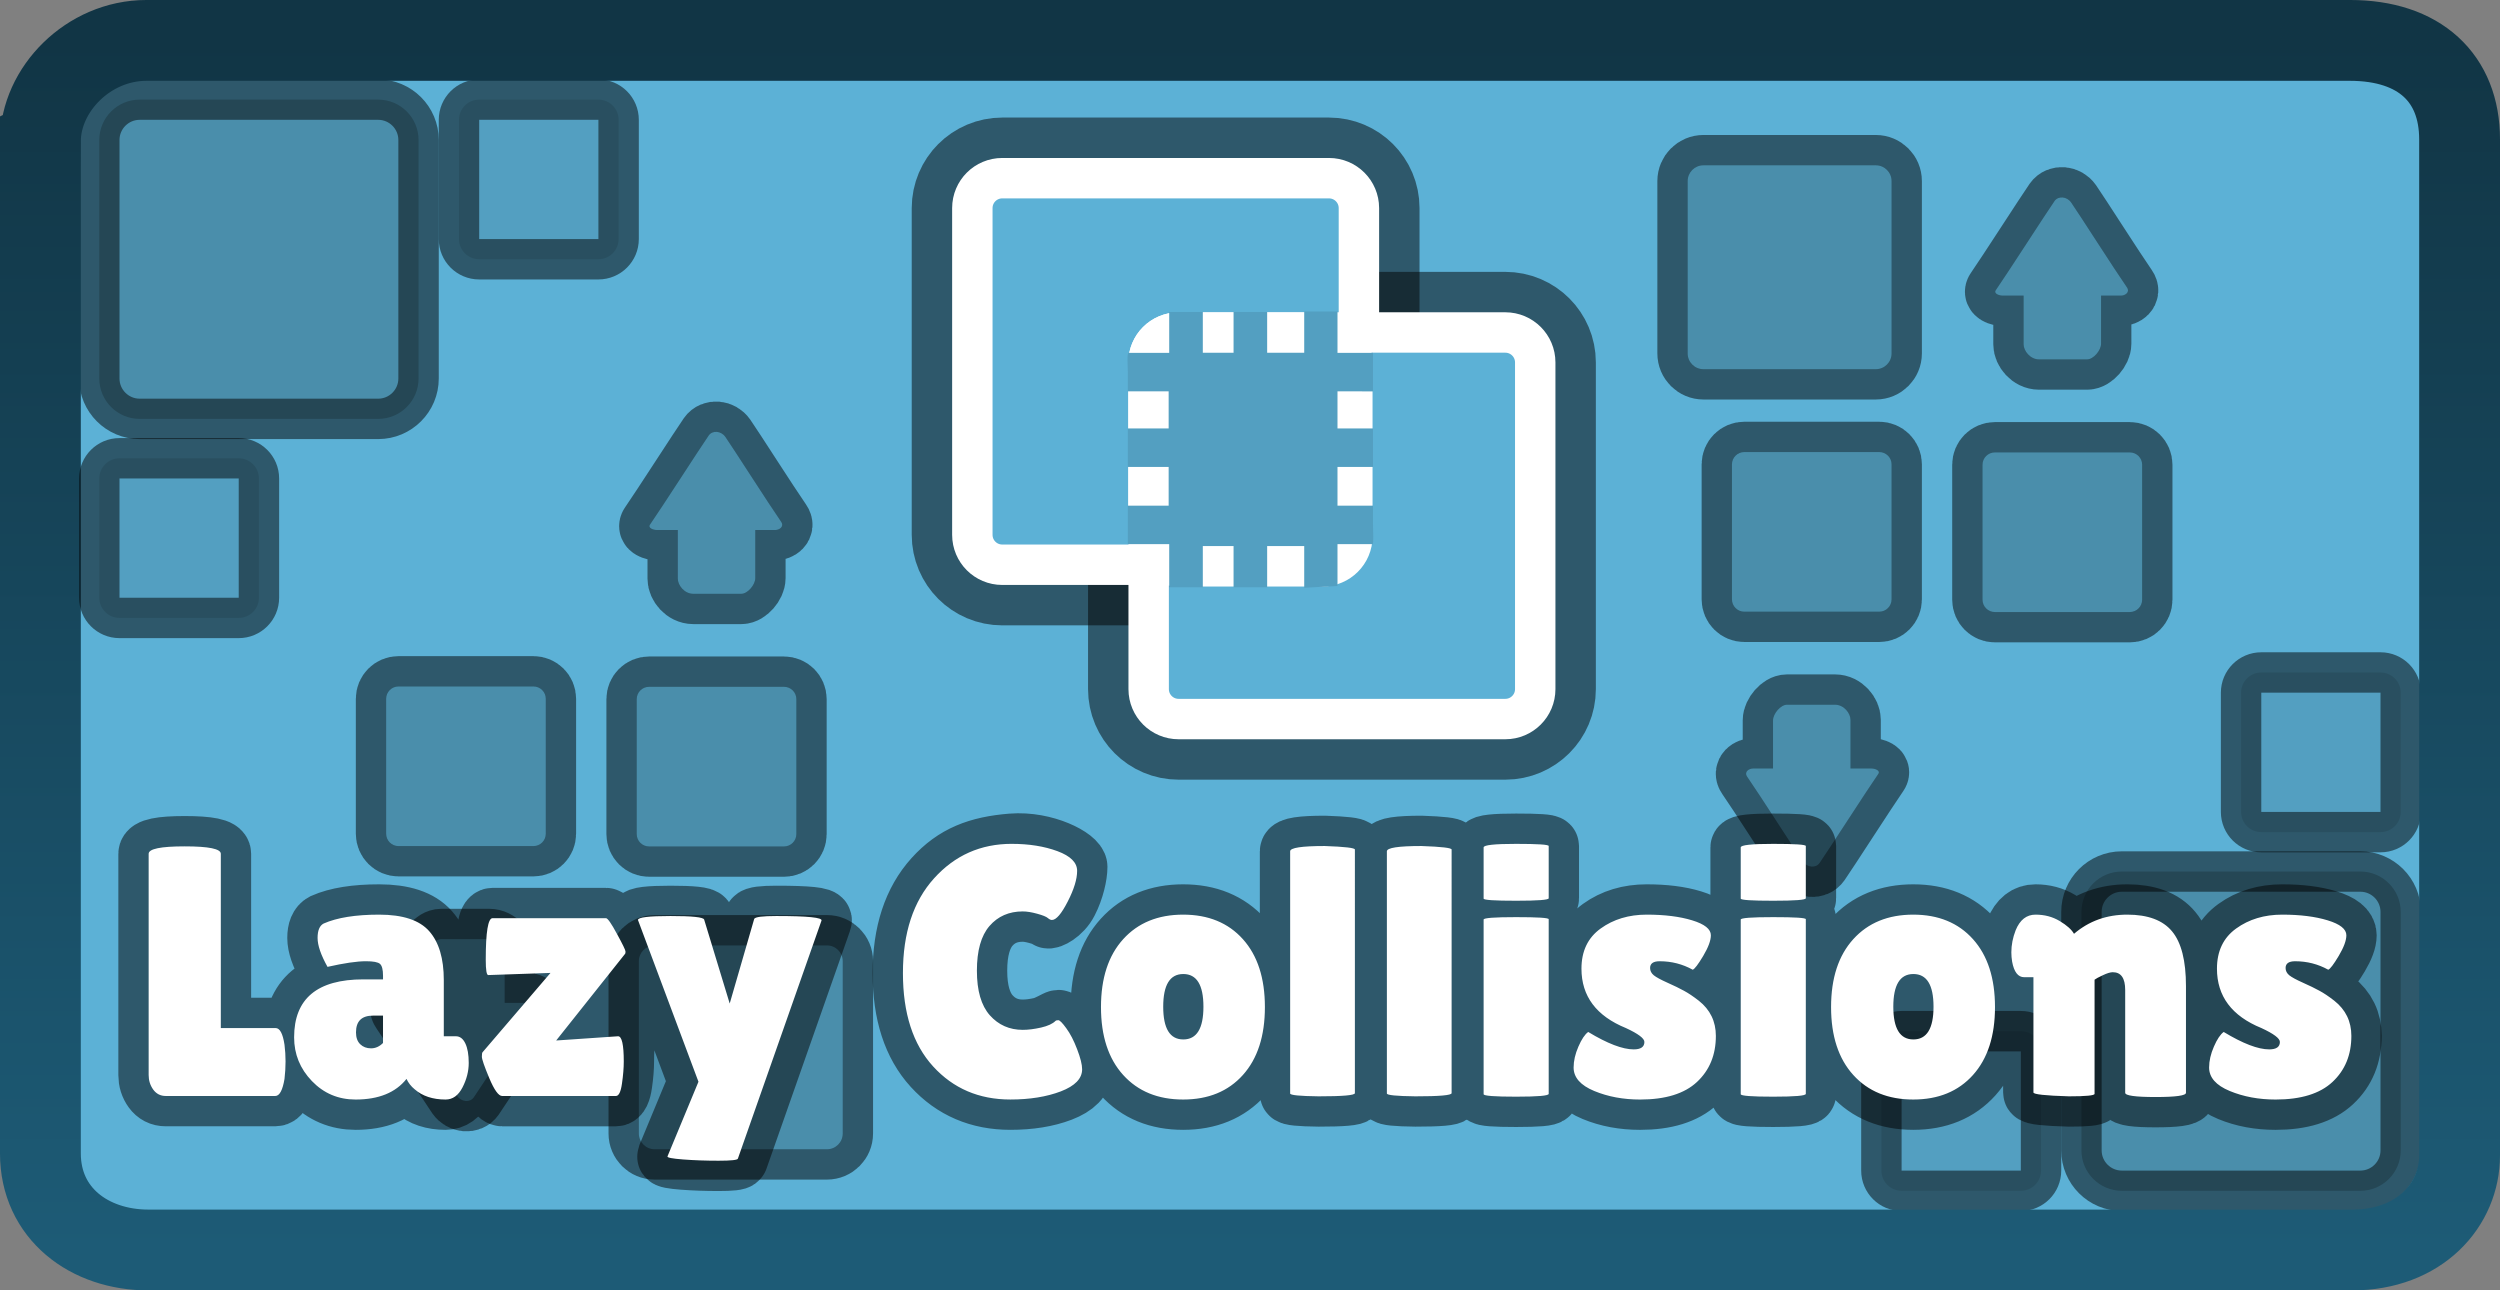 <svg version="1.1" xmlns="http://www.w3.org/2000/svg" xmlns:xlink="http://www.w3.org/1999/xlink" width="309.297" height="159.649" viewBox="0,0,309.297,159.649"><rect x="0" y="0" width="309.297" height="159.649" fill="#808080" stroke="none"/><defs><linearGradient x1="240" y1="105.176" x2="240" y2="254.824" gradientUnits="userSpaceOnUse" id="color-1"><stop offset="0" stop-color="#113545"/><stop offset="1" stop-color="#1d5b76"/></linearGradient></defs><g transform="translate(-85.351,-100.176)"><g data-paper-data="{&quot;isPaintingLayer&quot;:true}" fill-rule="nonzero" stroke-linejoin="miter" stroke-miterlimit="10" stroke-dasharray="" stroke-dashoffset="0" style="mix-blend-mode: normal"><path d="M91.75,252.25v-144.5h296.5v144.5z" fill="#5cb1d6" stroke="none" stroke-width="0" stroke-linecap="butt"/><path d="M187.662,217.137c1.078,0 1.952,0.874 1.952,1.952v21.323c0,1.078 -0.874,1.952 -1.952,1.952h-21.323c-1.078,0 -1.952,-0.874 -1.952,-1.952v-21.323c0,-1.078 0.874,-1.952 1.952,-1.952z" data-paper-data="{&quot;index&quot;:null}" fill="#539fc1" stroke-opacity="0.502" stroke="#000000" stroke-width="7.5" stroke-linecap="butt"/><path d="M187.662,217.137c1.078,0 1.952,0.874 1.952,1.952v21.323c0,1.078 -0.874,1.952 -1.952,1.952h-21.323c-1.078,0 -1.952,-0.874 -1.952,-1.952v-21.323c0,-1.078 0.874,-1.952 1.952,-1.952z" data-paper-data="{&quot;index&quot;:null}" fill="#4a8eab" stroke-opacity="0.502" stroke="#000000" stroke-width="0" stroke-linecap="butt"/><path d="M306.437,187.362c1.068,0 3.974,0 5.936,0c1.111,0 1.918,1.066 1.918,1.865c0,1.436 0,6.024 0,6.024c0,0 2.071,0 2.57,0c0.463,0 1.164,0.251 0.869,0.675c-1.354,1.948 -6.251,9.565 -7.263,11.022c-0.468,0.673 -1.539,0.57 -2.055,-0.172c-0.98,-1.411 -5.392,-8.329 -6.892,-10.487c-0.443,-0.638 0.236,-1.037 0.717,-1.037c0.484,0 2.471,0 2.471,0c0,0 0,-4.511 0,-5.952c0,-0.822 0.944,-1.938 1.728,-1.938z" data-paper-data="{&quot;index&quot;:null}" fill="#539fc1" stroke-opacity="0.502" stroke="#000000" stroke-width="7.5" stroke-linecap="butt"/><path d="M317.847,156.103c0.844,0 1.528,0.684 1.528,1.528v16.694c0,0.844 -0.684,1.528 -1.528,1.528h-16.694c-0.844,0 -1.528,-0.684 -1.528,-1.528v-16.694c0,-0.844 0.684,-1.528 1.528,-1.528z" data-paper-data="{&quot;index&quot;:null}" fill="#539fc1" stroke-opacity="0.502" stroke="#000000" stroke-width="7.5" stroke-linecap="butt"/><path d="M317.847,156.103c0.844,0 1.528,0.684 1.528,1.528v16.694c0,0.844 -0.684,1.528 -1.528,1.528h-16.694c-0.844,0 -1.528,-0.684 -1.528,-1.528v-16.694c0,-0.844 0.684,-1.528 1.528,-1.528z" data-paper-data="{&quot;index&quot;:null}" fill="#4a8eab" stroke-opacity="0.502" stroke="#000000" stroke-width="0" stroke-linecap="butt"/><path d="M306.437,187.362c1.068,0 3.974,0 5.936,0c1.111,0 1.918,1.066 1.918,1.865c0,1.436 0,6.024 0,6.024c0,0 2.071,0 2.57,0c0.463,0 1.164,0.251 0.869,0.675c-1.354,1.948 -6.251,9.565 -7.263,11.022c-0.468,0.673 -1.539,0.57 -2.055,-0.172c-0.98,-1.411 -5.392,-8.329 -6.892,-10.487c-0.443,-0.638 0.236,-1.037 0.717,-1.037c0.484,0 2.471,0 2.471,0c0,0 0,-4.511 0,-5.952c0,-0.822 0.944,-1.938 1.728,-1.938z" data-paper-data="{&quot;index&quot;:null}" fill="#4a8eab" stroke-opacity="0.502" stroke="#000000" stroke-width="0" stroke-linecap="butt"/><path d="M343.563,144.639c-1.068,0 -3.974,0 -5.936,0c-1.111,0 -1.918,-1.066 -1.918,-1.865c0,-1.436 0,-6.024 0,-6.024c0,0 -2.071,0 -2.57,0c-0.463,0 -1.164,-0.251 -0.869,-0.675c1.354,-1.948 6.251,-9.565 7.263,-11.022c0.468,-0.673 1.539,-0.57 2.055,0.172c0.98,1.411 5.392,8.329 6.892,10.487c0.443,0.638 -0.236,1.037 -0.717,1.037c-0.484,0 -2.471,0 -2.471,0c0,0 0,4.51 0,5.952c0,0.822 -0.944,1.938 -1.728,1.938z" data-paper-data="{&quot;index&quot;:null}" fill="#539fc1" stroke-opacity="0.502" stroke="#000000" stroke-width="7.5" stroke-linecap="butt"/><path d="M332.153,175.897c-0.844,0 -1.528,-0.684 -1.528,-1.528v-16.694c0,-0.844 0.684,-1.528 1.528,-1.528h16.694c0.844,0 1.528,0.684 1.528,1.528v16.694c0,0.844 -0.684,1.528 -1.528,1.528z" data-paper-data="{&quot;index&quot;:null}" fill="#539fc1" stroke-opacity="0.502" stroke="#000000" stroke-width="7.5" stroke-linecap="butt"/><path d="M332.153,175.897c-0.844,0 -1.528,-0.684 -1.528,-1.528v-16.694c0,-0.844 0.684,-1.528 1.528,-1.528h16.694c0.844,0 1.528,0.684 1.528,1.528v16.694c0,0.844 -0.684,1.528 -1.528,1.528z" data-paper-data="{&quot;index&quot;:null}" fill="#4a8eab" stroke-opacity="0.502" stroke="#000000" stroke-width="0" stroke-linecap="butt"/><path d="M343.563,144.639c-1.068,0 -3.974,0 -5.936,0c-1.111,0 -1.918,-1.066 -1.918,-1.865c0,-1.436 0,-6.024 0,-6.024c0,0 -2.071,0 -2.57,0c-0.463,0 -1.164,-0.251 -0.869,-0.675c1.354,-1.948 6.251,-9.565 7.263,-11.022c0.468,-0.673 1.539,-0.57 2.055,0.172c0.98,1.411 5.392,8.329 6.892,10.487c0.443,0.638 -0.236,1.037 -0.717,1.037c-0.484,0 -2.471,0 -2.471,0c0,0 0,4.511 0,5.952c0,0.822 -0.944,1.938 -1.728,1.938z" data-paper-data="{&quot;index&quot;:null}" fill="#4a8eab" stroke-opacity="0.502" stroke="#000000" stroke-width="0" stroke-linecap="butt"/><path d="M177.064,173.639c-1.068,0 -3.974,0 -5.936,0c-1.111,0 -1.918,-1.066 -1.918,-1.865c0,-1.436 0,-6.024 0,-6.024c0,0 -2.071,0 -2.57,0c-0.463,0 -1.164,-0.251 -0.869,-0.675c1.354,-1.948 6.251,-9.565 7.263,-11.022c0.468,-0.673 1.539,-0.57 2.055,0.172c0.98,1.411 5.392,8.329 6.892,10.487c0.443,0.638 -0.236,1.037 -0.717,1.037c-0.484,0 -2.471,0 -2.471,0c0,0 0,4.511 0,5.952c0,0.822 -0.944,1.938 -1.728,1.938z" data-paper-data="{&quot;index&quot;:null}" fill="#539fc1" stroke-opacity="0.502" stroke="#000000" stroke-width="7.5" stroke-linecap="butt"/><path d="M165.653,204.897c-0.844,0 -1.528,-0.684 -1.528,-1.528v-16.694c0,-0.844 0.684,-1.528 1.528,-1.528h16.694c0.844,0 1.528,0.684 1.528,1.528v16.694c0,0.844 -0.684,1.528 -1.528,1.528z" data-paper-data="{&quot;index&quot;:null}" fill="#539fc1" stroke-opacity="0.502" stroke="#000000" stroke-width="7.5" stroke-linecap="butt"/><path d="M165.653,204.897c-0.844,0 -1.528,-0.684 -1.528,-1.528v-16.694c0,-0.844 0.684,-1.528 1.528,-1.528h16.694c0.844,0 1.528,0.684 1.528,1.528v16.694c0,0.844 -0.684,1.528 -1.528,1.528z" data-paper-data="{&quot;index&quot;:null}" fill="#4a8eab" stroke-opacity="0.502" stroke="#000000" stroke-width="0" stroke-linecap="butt"/><path d="M177.064,173.639c-1.068,0 -3.974,0 -5.936,0c-1.111,0 -1.918,-1.066 -1.918,-1.865c0,-1.436 0,-6.024 0,-6.024c0,0 -2.071,0 -2.57,0c-0.463,0 -1.164,-0.251 -0.869,-0.675c1.354,-1.948 6.251,-9.565 7.263,-11.022c0.468,-0.673 1.539,-0.57 2.055,0.172c0.98,1.411 5.392,8.329 6.892,10.487c0.443,0.638 -0.236,1.037 -0.717,1.037c-0.484,0 -2.471,0 -2.471,0c0,0 0,4.511 0,5.952c0,0.822 -0.944,1.938 -1.728,1.938z" data-paper-data="{&quot;index&quot;:null}" fill="#4a8eab" stroke-opacity="0.502" stroke="#000000" stroke-width="0" stroke-linecap="butt"/><path d="M139.936,216.361c1.068,0 3.974,0 5.936,0c1.111,0 1.918,1.066 1.918,1.865c0,1.436 0,6.024 0,6.024c0,0 2.071,0 2.57,0c0.463,0 1.164,0.251 0.869,0.675c-1.354,1.948 -6.251,9.565 -7.263,11.022c-0.468,0.673 -1.539,0.57 -2.055,-0.172c-0.98,-1.411 -5.392,-8.329 -6.892,-10.487c-0.443,-0.638 0.236,-1.037 0.717,-1.037c0.484,0 2.471,0 2.471,0c0,0 0,-4.51 0,-5.952c0,-0.822 0.944,-1.938 1.728,-1.938z" data-paper-data="{&quot;index&quot;:null}" fill="#539fc1" stroke-opacity="0.502" stroke="#000000" stroke-width="7.5" stroke-linecap="butt"/><path d="M151.347,185.103c0.844,0 1.528,0.684 1.528,1.528v16.694c0,0.844 -0.684,1.528 -1.528,1.528h-16.694c-0.844,0 -1.528,-0.684 -1.528,-1.528v-16.694c0,-0.844 0.684,-1.528 1.528,-1.528z" data-paper-data="{&quot;index&quot;:null}" fill="#539fc1" stroke-opacity="0.502" stroke="#000000" stroke-width="7.5" stroke-linecap="butt"/><path d="M151.347,185.103c0.844,0 1.528,0.684 1.528,1.528v16.694c0,0.844 -0.684,1.528 -1.528,1.528h-16.694c-0.844,0 -1.528,-0.684 -1.528,-1.528v-16.694c0,-0.844 0.684,-1.528 1.528,-1.528z" data-paper-data="{&quot;index&quot;:null}" fill="#4a8eab" stroke-opacity="0.502" stroke="#000000" stroke-width="0" stroke-linecap="butt"/><path d="M139.936,216.361c1.068,0 3.974,0 5.936,0c1.111,0 1.918,1.066 1.918,1.865c0,1.436 0,6.024 0,6.024c0,0 2.071,0 2.57,0c0.463,0 1.164,0.251 0.869,0.675c-1.354,1.948 -6.251,9.565 -7.263,11.022c-0.468,0.673 -1.539,0.57 -2.055,-0.172c-0.98,-1.411 -5.392,-8.329 -6.892,-10.487c-0.443,-0.638 0.236,-1.037 0.717,-1.037c0.484,0 2.471,0 2.471,0c0,0 0,-4.511 0,-5.952c0,-0.822 0.944,-1.938 1.728,-1.938z" data-paper-data="{&quot;index&quot;:null}" fill="#4a8eab" stroke-opacity="0.502" stroke="#000000" stroke-width="0" stroke-linecap="butt"/><path d="M209.348,170.045c-2.043,0 -3.7,-1.657 -3.7,-3.7v-40.425c0,-2.044 1.657,-3.7 3.7,-3.7h40.425c2.043,0 3.7,1.657 3.7,3.7v40.425c0,2.044 -1.657,3.7 -3.7,3.7z" fill="none" stroke-opacity="0.502" stroke="#000000" stroke-width="15" stroke-linecap="butt"/><path d="M231.163,189.136c-2.044,0 -3.7,-1.657 -3.7,-3.7v-40.425c0,-2.044 1.657,-3.7 3.7,-3.7h40.425c2.043,0 3.7,1.657 3.7,3.7v40.425c0,2.043 -1.657,3.7 -3.7,3.7z" fill="none" stroke-opacity="0.502" stroke="#000000" stroke-width="15" stroke-linecap="butt"/><path d="M335.365,227.75c1.381,0 2.5,1.119 2.5,2.5v14.75c0,1.381 -1.119,2.5 -2.5,2.5h-14.75c-1.381,0 -2.5,-1.119 -2.5,-2.5v-14.75c0,-1.381 1.119,-2.5 2.5,-2.5z" data-paper-data="{&quot;index&quot;:null}" fill="#539fc1" stroke-opacity="0.502" stroke="#000000" stroke-width="5" stroke-linecap="butt"/><path d="M377.365,208c2.761,0 5,2.239 5,5v29.5c0,2.761 -2.239,5 -5,5h-29.5c-2.761,0 -5,-2.239 -5,-5v-29.5c0,-2.761 2.239,-5 5,-5z" data-paper-data="{&quot;index&quot;:null}" fill="#4a8eab" stroke-opacity="0.502" stroke="#000000" stroke-width="5" stroke-linecap="butt"/><path d="M362.615,185.875c0,-1.381 1.119,-2.5 2.5,-2.5h14.75c1.381,0 2.5,1.119 2.5,2.5v14.75c0,1.381 -1.119,2.5 -2.5,2.5h-14.75c-1.381,0 -2.5,-1.119 -2.5,-2.5z" data-paper-data="{&quot;index&quot;:null}" fill="#539fc1" stroke-opacity="0.502" stroke="#000000" stroke-width="5" stroke-linecap="butt"/><path d="M144.635,132.25c-1.381,0 -2.5,-1.119 -2.5,-2.5v-14.75c0,-1.381 1.119,-2.5 2.5,-2.5h14.75c1.381,0 2.5,1.119 2.5,2.5v14.75c0,1.381 -1.119,2.5 -2.5,2.5z" fill="#539fc1" stroke-opacity="0.502" stroke="#000000" stroke-width="5" stroke-linecap="butt"/><path d="M102.635,152c-2.761,0 -5,-2.239 -5,-5v-29.5c0,-2.761 2.239,-5 5,-5h29.5c2.761,0 5,2.239 5,5v29.5c0,2.761 -2.239,5 -5,5z" fill="#4a8eab" stroke-opacity="0.502" stroke="#000000" stroke-width="5" stroke-linecap="butt"/><path d="M90.351,117.671c0,-6.399 5.915,-12.496 13.119,-12.496c28.933,0 219.728,0 272.61,0c8.614,0 13.568,4.644 13.568,12.246c0,30.592 0,109.092 0,125.705c0,6.04 -4.859,11.698 -13.319,11.698c-52.467,0 -243.426,0 -272.61,0c-7.328,0 -13.369,-4.524 -13.369,-11.947c0,-30.161 0,-108.193 0,-125.206z" data-paper-data="{&quot;index&quot;:null}" fill="none" stroke="url(#color-1)" stroke-width="10" stroke-linecap="butt"/><path d="M103.742,233.175v-27.369c0,-0.613 1.487,-0.919 4.46,-0.919c2.979,0 4.468,0.306 4.468,0.919v21.56h6.78c0.527,0 0.894,0.69 1.1,2.071c0.086,0.67 0.129,1.358 0.129,2.062c0,0.705 -0.043,1.424 -0.129,2.157c-0.235,1.409 -0.616,2.114 -1.143,2.114h-13.551c-0.647,0 -1.163,-0.264 -1.547,-0.791c-0.378,-0.527 -0.567,-1.129 -0.567,-1.805zM125.871,219.796c-0.819,-1.467 -1.229,-2.661 -1.229,-3.583c0,-0.922 0.249,-1.515 0.748,-1.779c1.667,-0.733 3.959,-1.1 6.875,-1.1c2.922,0 4.984,0.682 6.187,2.045c1.203,1.363 1.805,3.38 1.805,6.05v6.952h1.495c0.498,0 0.888,0.295 1.169,0.885c0.281,0.584 0.421,1.389 0.421,2.415c0,1.025 -0.258,2.037 -0.773,3.033c-0.516,0.997 -1.212,1.495 -2.088,1.495c-1.587,0 -2.864,-0.424 -3.833,-1.272c-0.435,-0.355 -0.771,-0.782 -1.005,-1.28c-1.352,1.701 -3.452,2.552 -6.299,2.552c-2.137,0 -3.939,-0.762 -5.405,-2.286c-1.467,-1.524 -2.2,-3.328 -2.2,-5.414c0,-4.778 2.859,-7.167 8.576,-7.167h2.423v-0.447c0,-0.762 -0.126,-1.252 -0.378,-1.469c-0.246,-0.218 -0.825,-0.327 -1.736,-0.327c-1.117,0 -2.701,0.232 -4.752,0.696zM129.394,227.899c0,0.642 0.175,1.131 0.524,1.469c0.349,0.338 0.796,0.507 1.341,0.507c0.544,0 1.037,-0.221 1.478,-0.662v-3.386h-1.237c-1.404,0 -2.105,0.69 -2.105,2.071zM145.756,220.81c-0.206,0 -0.309,-0.63 -0.309,-1.891c0,-3.432 0.281,-5.147 0.842,-5.147h14.033c0.206,0 0.659,0.647 1.358,1.942c0.705,1.289 1.043,2.429 1.014,2.458l-8.533,10.733l8.228,-2.81c0.47,0 0.133,3.325 0.133,5.405c0,0.796 -0.074,1.707 -0.223,2.733c-0.143,1.025 -0.392,1.538 -0.748,1.538h-14.076c-0.441,0 -0.971,-0.733 -1.59,-2.2c-0.613,-1.467 -2.491,-6.783 -2.491,-7.092c0,-0.309 10.062,-5.935 10.062,-5.935zM164.278,213.995c0,-0.327 1.341,-0.49 4.022,-0.49c2.687,0 4.076,0.146 4.168,0.438c0,0 1.468,4.821 2.047,6.725c0.428,1.405 1.798,1.307 2.216,-0.137c0.554,-1.914 1.933,-6.675 1.933,-6.675c0.12,-0.235 1.031,-0.352 2.733,-0.352c3.901,0 5.763,0.192 5.586,0.576l-10.338,29.432c-0.029,0.178 -0.828,0.266 -2.397,0.266c-1.57,0 -3.031,-0.052 -4.383,-0.155c-1.346,-0.103 -1.991,-0.229 -1.933,-0.378l3.833,-9.238zM218.613,207.42c0,1.025 -0.39,2.794 -1.169,4.307c-0.773,1.512 -2.269,2.188 -2.458,2.028c-0.189,-0.166 -0.63,-0.344 -1.323,-0.533c-0.687,-0.189 -1.28,-0.284 -1.779,-0.284c-1.701,0 -3.073,0.602 -4.116,1.805c-1.037,1.203 -1.555,3.045 -1.555,5.525c0,2.475 0.533,4.314 1.598,5.517c1.071,1.203 2.429,1.805 4.073,1.805c0.676,0 1.432,-0.095 2.269,-0.284c0.836,-0.195 1.954,-0.911 2.131,-0.911c0.178,0 0.507,0.332 0.988,0.997c0.487,0.659 0.934,1.524 1.341,2.595c0.412,1.071 0.619,1.899 0.619,2.483c0,1.146 -0.879,2.057 -2.638,2.733c-1.759,0.67 -3.841,1.005 -6.247,1.005c-3.873,0 -7.055,-1.363 -9.547,-4.09c-2.492,-2.727 -3.738,-6.577 -3.738,-11.549c0,-4.973 1.283,-8.88 3.85,-11.721c2.567,-2.847 5.465,-3.937 9.607,-4.271c4.142,-0.334 8.095,1.817 8.095,2.843zM224.313,233.175c-1.833,-2.022 -2.75,-4.824 -2.75,-8.404c0,-3.58 0.917,-6.382 2.75,-8.404c1.833,-2.022 4.305,-3.033 7.416,-3.033c3.111,0 5.574,1.011 7.39,3.033c1.816,2.022 2.724,4.824 2.724,8.404c0,3.58 -0.908,6.382 -2.724,8.404c-1.816,2.022 -4.279,3.033 -7.39,3.033c-3.111,0 -5.583,-1.011 -7.416,-3.033zM231.746,220.681c-1.656,0 -2.483,1.349 -2.483,4.047c0,2.698 0.828,4.047 2.483,4.047c1.661,0 2.492,-1.349 2.492,-4.047c0,-2.698 -0.831,-4.047 -2.492,-4.047zM252.976,235.418c0,0.264 -1.495,0.395 -4.486,0.395c-2.349,-0.029 -3.523,-0.146 -3.523,-0.352v-29.964c0,-0.435 1.424,-0.653 4.271,-0.653c2.492,0.086 3.738,0.232 3.738,0.438zM264.943,235.418c0,0.264 -1.495,0.395 -4.486,0.395c-2.349,-0.029 -3.523,-0.146 -3.523,-0.352v-29.964c0,-0.435 1.424,-0.653 4.271,-0.653c2.492,0.086 3.738,0.232 3.738,0.438zM276.954,235.504c0,0.235 -1.343,0.352 -4.03,0.352c-2.681,0 -4.022,-0.103 -4.022,-0.309v-21.603c0,-0.201 1.341,-0.301 4.022,-0.301c2.687,0 4.03,0.086 4.03,0.258zM276.954,211.306c0,0.206 -1.343,0.309 -4.03,0.309c-2.681,0 -4.022,-0.089 -4.022,-0.266v-6.333c0,-0.292 1.341,-0.438 4.022,-0.438c2.687,0 4.03,0.089 4.03,0.266zM281.841,227.848c2.377,1.438 4.254,2.157 5.629,2.157c0.882,0 1.323,-0.306 1.323,-0.919c0,-0.441 -0.762,-1.014 -2.286,-1.719c-3.666,-1.495 -5.5,-3.944 -5.5,-7.347c0,-2.171 0.791,-3.827 2.372,-4.967c1.587,-1.146 3.486,-1.719 5.697,-1.719c2.217,0 4.093,0.235 5.629,0.705c1.541,0.47 2.312,1.086 2.312,1.848c0,0.642 -0.315,1.492 -0.945,2.552c-0.63,1.054 -1.063,1.624 -1.298,1.71c-1.26,-0.699 -2.624,-1.048 -4.09,-1.048c-0.791,0 -1.186,0.278 -1.186,0.834c0,0.349 0.152,0.65 0.455,0.902c0.309,0.246 0.874,0.553 1.693,0.919c0.825,0.367 1.507,0.699 2.045,0.997c0.544,0.292 1.154,0.702 1.83,1.229c1.409,1.111 2.114,2.564 2.114,4.357c0,2.343 -0.779,4.242 -2.337,5.697c-1.552,1.449 -3.898,2.174 -7.038,2.174c-2.08,0 -3.97,-0.352 -5.672,-1.057c-1.701,-0.705 -2.552,-1.673 -2.552,-2.904c0,-0.819 0.198,-1.681 0.593,-2.587c0.395,-0.911 0.799,-1.515 1.212,-1.813zM308.764,235.504c0,0.235 -1.343,0.352 -4.03,0.352c-2.681,0 -4.022,-0.103 -4.022,-0.309v-21.603c0,-0.201 1.341,-0.301 4.022,-0.301c2.687,0 4.03,0.086 4.03,0.258zM308.764,211.306c0,0.206 -1.343,0.309 -4.03,0.309c-2.681,0 -4.022,-0.089 -4.022,-0.266v-6.333c0,-0.292 1.341,-0.438 4.022,-0.438c2.687,0 4.03,0.089 4.03,0.266zM314.639,233.175c-1.833,-2.022 -2.75,-4.824 -2.75,-8.404c0,-3.58 0.917,-6.382 2.75,-8.404c1.833,-2.022 4.305,-3.033 7.416,-3.033c3.111,0 5.574,1.011 7.39,3.033c1.816,2.022 2.724,4.824 2.724,8.404c0,3.58 -0.908,6.382 -2.724,8.404c-1.816,2.022 -4.279,3.033 -7.39,3.033c-3.111,0 -5.583,-1.011 -7.416,-3.033zM322.072,220.681c-1.656,0 -2.483,1.349 -2.483,4.047c0,2.698 0.828,4.047 2.483,4.047c1.661,0 2.492,-1.349 2.492,-4.047c0,-2.698 -0.831,-4.047 -2.492,-4.047zM344.488,235.504c0,0.206 -1.054,0.309 -3.162,0.309c-2.933,-0.086 -4.4,-0.246 -4.4,-0.481v-14.256h-1.143c-0.762,0 -1.26,-0.644 -1.495,-1.933c-0.063,-0.384 -0.095,-0.765 -0.095,-1.143c0,-0.911 0.178,-1.822 0.533,-2.733c0.527,-1.289 1.346,-1.933 2.458,-1.933c1.117,0 2.114,0.264 2.99,0.791c0.882,0.527 1.472,1.054 1.77,1.581c1.845,-1.581 4.042,-2.372 6.591,-2.372c2.555,0 4.403,0.69 5.543,2.071c1.146,1.375 1.719,3.632 1.719,6.771v13.199c0,0.349 -1.255,0.524 -3.764,0.524c-2.503,0 -3.755,-0.175 -3.755,-0.524v-12.718c0,-1.467 -0.513,-2.2 -1.538,-2.2c-0.298,0 -0.71,0.126 -1.237,0.378c-0.527,0.246 -0.865,0.43 -1.014,0.55zM360.464,227.848c2.377,1.438 4.254,2.157 5.629,2.157c0.882,0 1.323,-0.306 1.323,-0.919c0,-0.441 -0.762,-1.014 -2.286,-1.719c-3.666,-1.495 -5.5,-3.944 -5.5,-7.347c0,-2.171 0.791,-3.827 2.372,-4.967c1.587,-1.146 3.486,-1.719 5.697,-1.719c2.217,0 4.093,0.235 5.629,0.705c1.541,0.47 2.312,1.086 2.312,1.848c0,0.642 -0.315,1.492 -0.945,2.552c-0.63,1.054 -1.063,1.624 -1.298,1.71c-1.26,-0.699 -2.624,-1.048 -4.09,-1.048c-0.791,0 -1.186,0.278 -1.186,0.834c0,0.349 0.152,0.65 0.455,0.902c0.309,0.246 0.874,0.553 1.693,0.919c0.825,0.367 1.507,0.699 2.045,0.997c0.544,0.292 1.154,0.702 1.83,1.229c1.409,1.111 2.114,2.564 2.114,4.357c0,2.343 -0.779,4.242 -2.337,5.697c-1.552,1.449 -3.898,2.174 -7.038,2.174c-2.08,0 -3.97,-0.352 -5.672,-1.057c-1.701,-0.705 -2.552,-1.673 -2.552,-2.904c0,-0.819 0.198,-1.681 0.593,-2.587c0.395,-0.911 0.799,-1.515 1.212,-1.813z" fill="none" stroke-opacity="0.502" stroke="#000000" stroke-width="7.5" stroke-linecap="square"/><path d="M103.742,233.175v-27.369c0,-0.613 1.487,-0.919 4.46,-0.919c2.979,0 4.468,0.306 4.468,0.919v21.56h6.78c0.527,0 0.894,0.69 1.1,2.071c0.086,0.67 0.129,1.358 0.129,2.062c0,0.705 -0.043,1.424 -0.129,2.157c-0.235,1.409 -0.616,2.114 -1.143,2.114h-13.551c-0.647,0 -1.163,-0.264 -1.547,-0.791c-0.378,-0.527 -0.567,-1.129 -0.567,-1.805zM125.871,219.796c-0.819,-1.467 -1.229,-2.661 -1.229,-3.583c0,-0.922 0.249,-1.515 0.748,-1.779c1.667,-0.733 3.959,-1.1 6.875,-1.1c2.922,0 4.984,0.682 6.187,2.045c1.203,1.363 1.805,3.38 1.805,6.05v6.952h1.495c0.498,0 0.888,0.295 1.169,0.885c0.281,0.584 0.421,1.389 0.421,2.415c0,1.025 -0.258,2.037 -0.773,3.033c-0.516,0.997 -1.212,1.495 -2.088,1.495c-1.587,0 -2.864,-0.424 -3.833,-1.272c-0.435,-0.355 -0.771,-0.782 -1.005,-1.28c-1.352,1.701 -3.452,2.552 -6.299,2.552c-2.137,0 -3.939,-0.762 -5.405,-2.286c-1.467,-1.524 -2.2,-3.328 -2.2,-5.414c0,-4.778 2.859,-7.167 8.576,-7.167h2.423v-0.447c0,-0.762 -0.126,-1.252 -0.378,-1.469c-0.246,-0.218 -0.825,-0.327 -1.736,-0.327c-1.117,0 -2.701,0.232 -4.752,0.696zM129.394,227.899c0,0.642 0.175,1.131 0.524,1.469c0.349,0.338 0.796,0.507 1.341,0.507c0.544,0 1.037,-0.221 1.478,-0.662v-3.386h-1.237c-1.404,0 -2.105,0.69 -2.105,2.071zM145.756,220.81c-0.206,0 -0.309,-0.63 -0.309,-1.891c0,-3.432 0.281,-5.147 0.842,-5.147h14.033c0.206,0 0.659,0.647 1.358,1.942c0.705,1.289 1.057,2.014 1.057,2.174c0,0.16 -0.014,0.255 -0.043,0.284l-8.533,10.733l7.657,-0.524c0.47,0 0.705,1.04 0.705,3.119c0,0.796 -0.074,1.707 -0.223,2.733c-0.143,1.025 -0.392,1.538 -0.748,1.538h-14.076c-0.441,0 -0.971,-0.733 -1.59,-2.2c-0.613,-1.467 -0.919,-2.355 -0.919,-2.664c0,-0.309 0.029,-0.493 0.086,-0.55l8.404,-9.813zM164.278,213.995c0,-0.327 1.341,-0.49 4.022,-0.49c2.687,0 4.076,0.146 4.168,0.438l3.162,10.389l3.033,-10.475c0.12,-0.235 1.031,-0.352 2.733,-0.352c3.901,0 5.763,0.192 5.586,0.576l-10.338,29.432c-0.029,0.178 -0.828,0.266 -2.397,0.266c-1.57,0 -3.031,-0.052 -4.383,-0.155c-1.346,-0.103 -1.991,-0.229 -1.933,-0.378l3.833,-9.238zM210.518,204.577c2.143,0 4.027,0.301 5.654,0.902c1.627,0.602 2.44,1.415 2.44,2.44c0,1.025 -0.39,2.294 -1.169,3.807c-0.773,1.512 -1.424,2.269 -1.951,2.269c-0.149,0 -0.318,-0.08 -0.507,-0.241c-0.189,-0.166 -0.63,-0.344 -1.323,-0.533c-0.687,-0.189 -1.28,-0.284 -1.779,-0.284c-1.701,0 -3.073,0.602 -4.116,1.805c-1.037,1.203 -1.555,3.045 -1.555,5.525c0,2.475 0.533,4.314 1.598,5.517c1.071,1.203 2.429,1.805 4.073,1.805c0.676,0 1.432,-0.095 2.269,-0.284c0.836,-0.195 1.429,-0.467 1.779,-0.816c0.057,-0.063 0.175,-0.095 0.352,-0.095c0.178,0 0.507,0.332 0.988,0.997c0.487,0.659 0.934,1.524 1.341,2.595c0.412,1.071 0.619,1.899 0.619,2.483c0,1.146 -0.879,2.057 -2.638,2.733c-1.759,0.67 -3.841,1.005 -6.247,1.005c-3.873,0 -7.055,-1.363 -9.547,-4.09c-2.492,-2.727 -3.738,-6.577 -3.738,-11.549c0,-4.973 1.283,-8.88 3.85,-11.721c2.567,-2.847 5.769,-4.271 9.607,-4.271zM224.313,233.175c-1.833,-2.022 -2.75,-4.824 -2.75,-8.404c0,-3.58 0.917,-6.382 2.75,-8.404c1.833,-2.022 4.305,-3.033 7.416,-3.033c3.111,0 5.574,1.011 7.39,3.033c1.816,2.022 2.724,4.824 2.724,8.404c0,3.58 -0.908,6.382 -2.724,8.404c-1.816,2.022 -4.279,3.033 -7.39,3.033c-3.111,0 -5.583,-1.011 -7.416,-3.033zM231.746,220.681c-1.656,0 -2.483,1.349 -2.483,4.047c0,2.698 0.828,4.047 2.483,4.047c1.661,0 2.492,-1.349 2.492,-4.047c0,-2.698 -0.831,-4.047 -2.492,-4.047zM252.976,235.418c0,0.264 -1.495,0.395 -4.486,0.395c-2.349,-0.029 -3.523,-0.146 -3.523,-0.352v-29.964c0,-0.435 1.424,-0.653 4.271,-0.653c2.492,0.086 3.738,0.232 3.738,0.438zM264.943,235.418c0,0.264 -1.495,0.395 -4.486,0.395c-2.349,-0.029 -3.523,-0.146 -3.523,-0.352v-29.964c0,-0.435 1.424,-0.653 4.271,-0.653c2.492,0.086 3.738,0.232 3.738,0.438zM276.954,235.504c0,0.235 -1.343,0.352 -4.03,0.352c-2.681,0 -4.022,-0.103 -4.022,-0.309v-21.603c0,-0.201 1.341,-0.301 4.022,-0.301c2.687,0 4.03,0.086 4.03,0.258zM276.954,211.306c0,0.206 -1.343,0.309 -4.03,0.309c-2.681,0 -4.022,-0.089 -4.022,-0.266v-6.333c0,-0.292 1.341,-0.438 4.022,-0.438c2.687,0 4.03,0.089 4.03,0.266zM281.841,227.848c2.377,1.438 4.254,2.157 5.629,2.157c0.882,0 1.323,-0.306 1.323,-0.919c0,-0.441 -0.762,-1.014 -2.286,-1.719c-3.666,-1.495 -5.5,-3.944 -5.5,-7.347c0,-2.171 0.791,-3.827 2.372,-4.967c1.587,-1.146 3.486,-1.719 5.697,-1.719c2.217,0 4.093,0.235 5.629,0.705c1.541,0.47 2.312,1.086 2.312,1.848c0,0.642 -0.315,1.492 -0.945,2.552c-0.63,1.054 -1.063,1.624 -1.298,1.71c-1.26,-0.699 -2.624,-1.048 -4.09,-1.048c-0.791,0 -1.186,0.278 -1.186,0.834c0,0.349 0.152,0.65 0.455,0.902c0.309,0.246 0.874,0.553 1.693,0.919c0.825,0.367 1.507,0.699 2.045,0.997c0.544,0.292 1.154,0.702 1.83,1.229c1.409,1.111 2.114,2.564 2.114,4.357c0,2.343 -0.779,4.242 -2.337,5.697c-1.552,1.449 -3.898,2.174 -7.038,2.174c-2.08,0 -3.97,-0.352 -5.672,-1.057c-1.701,-0.705 -2.552,-1.673 -2.552,-2.904c0,-0.819 0.198,-1.681 0.593,-2.587c0.395,-0.911 0.799,-1.515 1.212,-1.813zM308.764,235.504c0,0.235 -1.343,0.352 -4.03,0.352c-2.681,0 -4.022,-0.103 -4.022,-0.309v-21.603c0,-0.201 1.341,-0.301 4.022,-0.301c2.687,0 4.03,0.086 4.03,0.258zM308.764,211.306c0,0.206 -1.343,0.309 -4.03,0.309c-2.681,0 -4.022,-0.089 -4.022,-0.266v-6.333c0,-0.292 1.341,-0.438 4.022,-0.438c2.687,0 4.03,0.089 4.03,0.266zM314.639,233.175c-1.833,-2.022 -2.75,-4.824 -2.75,-8.404c0,-3.58 0.917,-6.382 2.75,-8.404c1.833,-2.022 4.305,-3.033 7.416,-3.033c3.111,0 5.574,1.011 7.39,3.033c1.816,2.022 2.724,4.824 2.724,8.404c0,3.58 -0.908,6.382 -2.724,8.404c-1.816,2.022 -4.279,3.033 -7.39,3.033c-3.111,0 -5.583,-1.011 -7.416,-3.033zM322.072,220.681c-1.656,0 -2.483,1.349 -2.483,4.047c0,2.698 0.828,4.047 2.483,4.047c1.661,0 2.492,-1.349 2.492,-4.047c0,-2.698 -0.831,-4.047 -2.492,-4.047zM344.488,235.504c0,0.206 -1.054,0.309 -3.162,0.309c-2.933,-0.086 -4.4,-0.246 -4.4,-0.481v-14.256h-1.143c-0.762,0 -1.26,-0.644 -1.495,-1.933c-0.063,-0.384 -0.095,-0.765 -0.095,-1.143c0,-0.911 0.178,-1.822 0.533,-2.733c0.527,-1.289 1.346,-1.933 2.458,-1.933c1.117,0 2.114,0.264 2.99,0.791c0.882,0.527 1.472,1.054 1.77,1.581c1.845,-1.581 4.042,-2.372 6.591,-2.372c2.555,0 4.403,0.69 5.543,2.071c1.146,1.375 1.719,3.632 1.719,6.771v13.199c0,0.349 -1.255,0.524 -3.764,0.524c-2.503,0 -3.755,-0.175 -3.755,-0.524v-12.718c0,-1.467 -0.513,-2.2 -1.538,-2.2c-0.298,0 -0.71,0.126 -1.237,0.378c-0.527,0.246 -0.865,0.43 -1.014,0.55zM360.464,227.848c2.377,1.438 4.254,2.157 5.629,2.157c0.882,0 1.323,-0.306 1.323,-0.919c0,-0.441 -0.762,-1.014 -2.286,-1.719c-3.666,-1.495 -5.5,-3.944 -5.5,-7.347c0,-2.171 0.791,-3.827 2.372,-4.967c1.587,-1.146 3.486,-1.719 5.697,-1.719c2.217,0 4.093,0.235 5.629,0.705c1.541,0.47 2.312,1.086 2.312,1.848c0,0.642 -0.315,1.492 -0.945,2.552c-0.63,1.054 -1.063,1.624 -1.298,1.71c-1.26,-0.699 -2.624,-1.048 -4.09,-1.048c-0.791,0 -1.186,0.278 -1.186,0.834c0,0.349 0.152,0.65 0.455,0.902c0.309,0.246 0.874,0.553 1.693,0.919c0.825,0.367 1.507,0.699 2.045,0.997c0.544,0.292 1.154,0.702 1.83,1.229c1.409,1.111 2.114,2.564 2.114,4.357c0,2.343 -0.779,4.242 -2.337,5.697c-1.552,1.449 -3.898,2.174 -7.038,2.174c-2.08,0 -3.97,-0.352 -5.672,-1.057c-1.701,-0.705 -2.552,-1.673 -2.552,-2.904c0,-0.819 0.198,-1.681 0.593,-2.587c0.395,-0.911 0.799,-1.515 1.212,-1.813z" fill="#ffffff" stroke="none" stroke-width="1" stroke-linecap="square"/><path d="M117.385,174.125c0,1.381 -1.119,2.5 -2.5,2.5h-14.75c-1.381,0 -2.5,-1.119 -2.5,-2.5v-14.75c0,-1.381 1.119,-2.5 2.5,-2.5h14.75c1.381,0 2.5,1.119 2.5,2.5z" data-paper-data="{&quot;index&quot;:null}" fill="#539fc1" stroke-opacity="0.502" stroke="#000000" stroke-width="5" stroke-linecap="butt"/><path d="M209.348,170.045c-2.043,0 -3.7,-1.657 -3.7,-3.7v-40.425c0,-2.044 1.657,-3.7 3.7,-3.7h40.425c2.043,0 3.7,1.657 3.7,3.7v40.425c0,2.044 -1.657,3.7 -3.7,3.7z" fill="#5cb1d6" stroke="#ffffff" stroke-width="5" stroke-linecap="butt"/><path d="M231.163,189.136c-2.044,0 -3.7,-1.657 -3.7,-3.7v-40.425c0,-2.044 1.657,-3.7 3.7,-3.7h40.425c2.043,0 3.7,1.657 3.7,3.7v40.425c0,2.043 -1.657,3.7 -3.7,3.7z" fill="#5cb1d6" stroke="#ffffff" stroke-width="5" stroke-linecap="butt"/><path d="M231.135,170.238c-2.044,0 -3.7,-1.657 -3.7,-3.7v-21.505c0,-2.043 1.657,-3.7 3.7,-3.7h17.826c2.044,0 3.7,1.657 3.7,3.7v21.505c0,2.044 -1.657,3.7 -3.7,3.7z" fill="#539fc1" stroke="#ffffff" stroke-width="5" stroke-linecap="butt"/><path d="M246.707,138.71h4.117v33.963l-4.117,0.222z" fill="#539fc1" stroke="#ffffff" stroke-width="0" stroke-linecap="butt"/><path d="M230.005,138.772h4.156v34.061h-4.156z" fill="#539fc1" stroke="#ffffff" stroke-width="0" stroke-linecap="butt"/><path d="M237.966,138.772h4.156v34.061h-4.156z" fill="#539fc1" stroke="#ffffff" stroke-width="0" stroke-linecap="butt"/><path d="M224.882,167.499v-4.762h30.334c0,0 0,1.479 0,2.249c0,0.814 0.112,2.512 -0.058,2.512c-1.765,0 -30.276,0 -30.276,0z" fill="#539fc1" stroke="#ffffff" stroke-width="0" stroke-linecap="butt"/><path d="M224.882,157.945v-4.762h30.334v4.762z" fill="#539fc1" stroke="#ffffff" stroke-width="0" stroke-linecap="butt"/><path d="M224.882,148.594c0,0 0,-1.581 0,-2.373c0,-0.795 -0.136,-2.388 0.111,-2.388c2.099,0 30.223,0 30.223,0v4.762z" fill="#539fc1" stroke="#ffffff" stroke-width="0" stroke-linecap="butt"/><path d="M317.423,120.626c1.078,0 1.952,0.874 1.952,1.952v21.323c0,1.078 -0.874,1.952 -1.952,1.952h-21.323c-1.078,0 -1.952,-0.874 -1.952,-1.952v-21.323c0,-1.078 0.874,-1.952 1.952,-1.952z" data-paper-data="{&quot;index&quot;:null}" fill="#539fc1" stroke-opacity="0.502" stroke="#000000" stroke-width="7.5" stroke-linecap="butt"/><path d="M317.423,120.626c1.078,0 1.952,0.874 1.952,1.952v21.323c0,1.078 -0.874,1.952 -1.952,1.952h-21.323c-1.078,0 -1.952,-0.874 -1.952,-1.952v-21.323c0,-1.078 0.874,-1.952 1.952,-1.952z" data-paper-data="{&quot;index&quot;:null}" fill="#4a8eab" stroke-opacity="0.502" stroke="#000000" stroke-width="0" stroke-linecap="butt"/></g></g></svg><!--rotationCenter:154.64865:79.824305-->